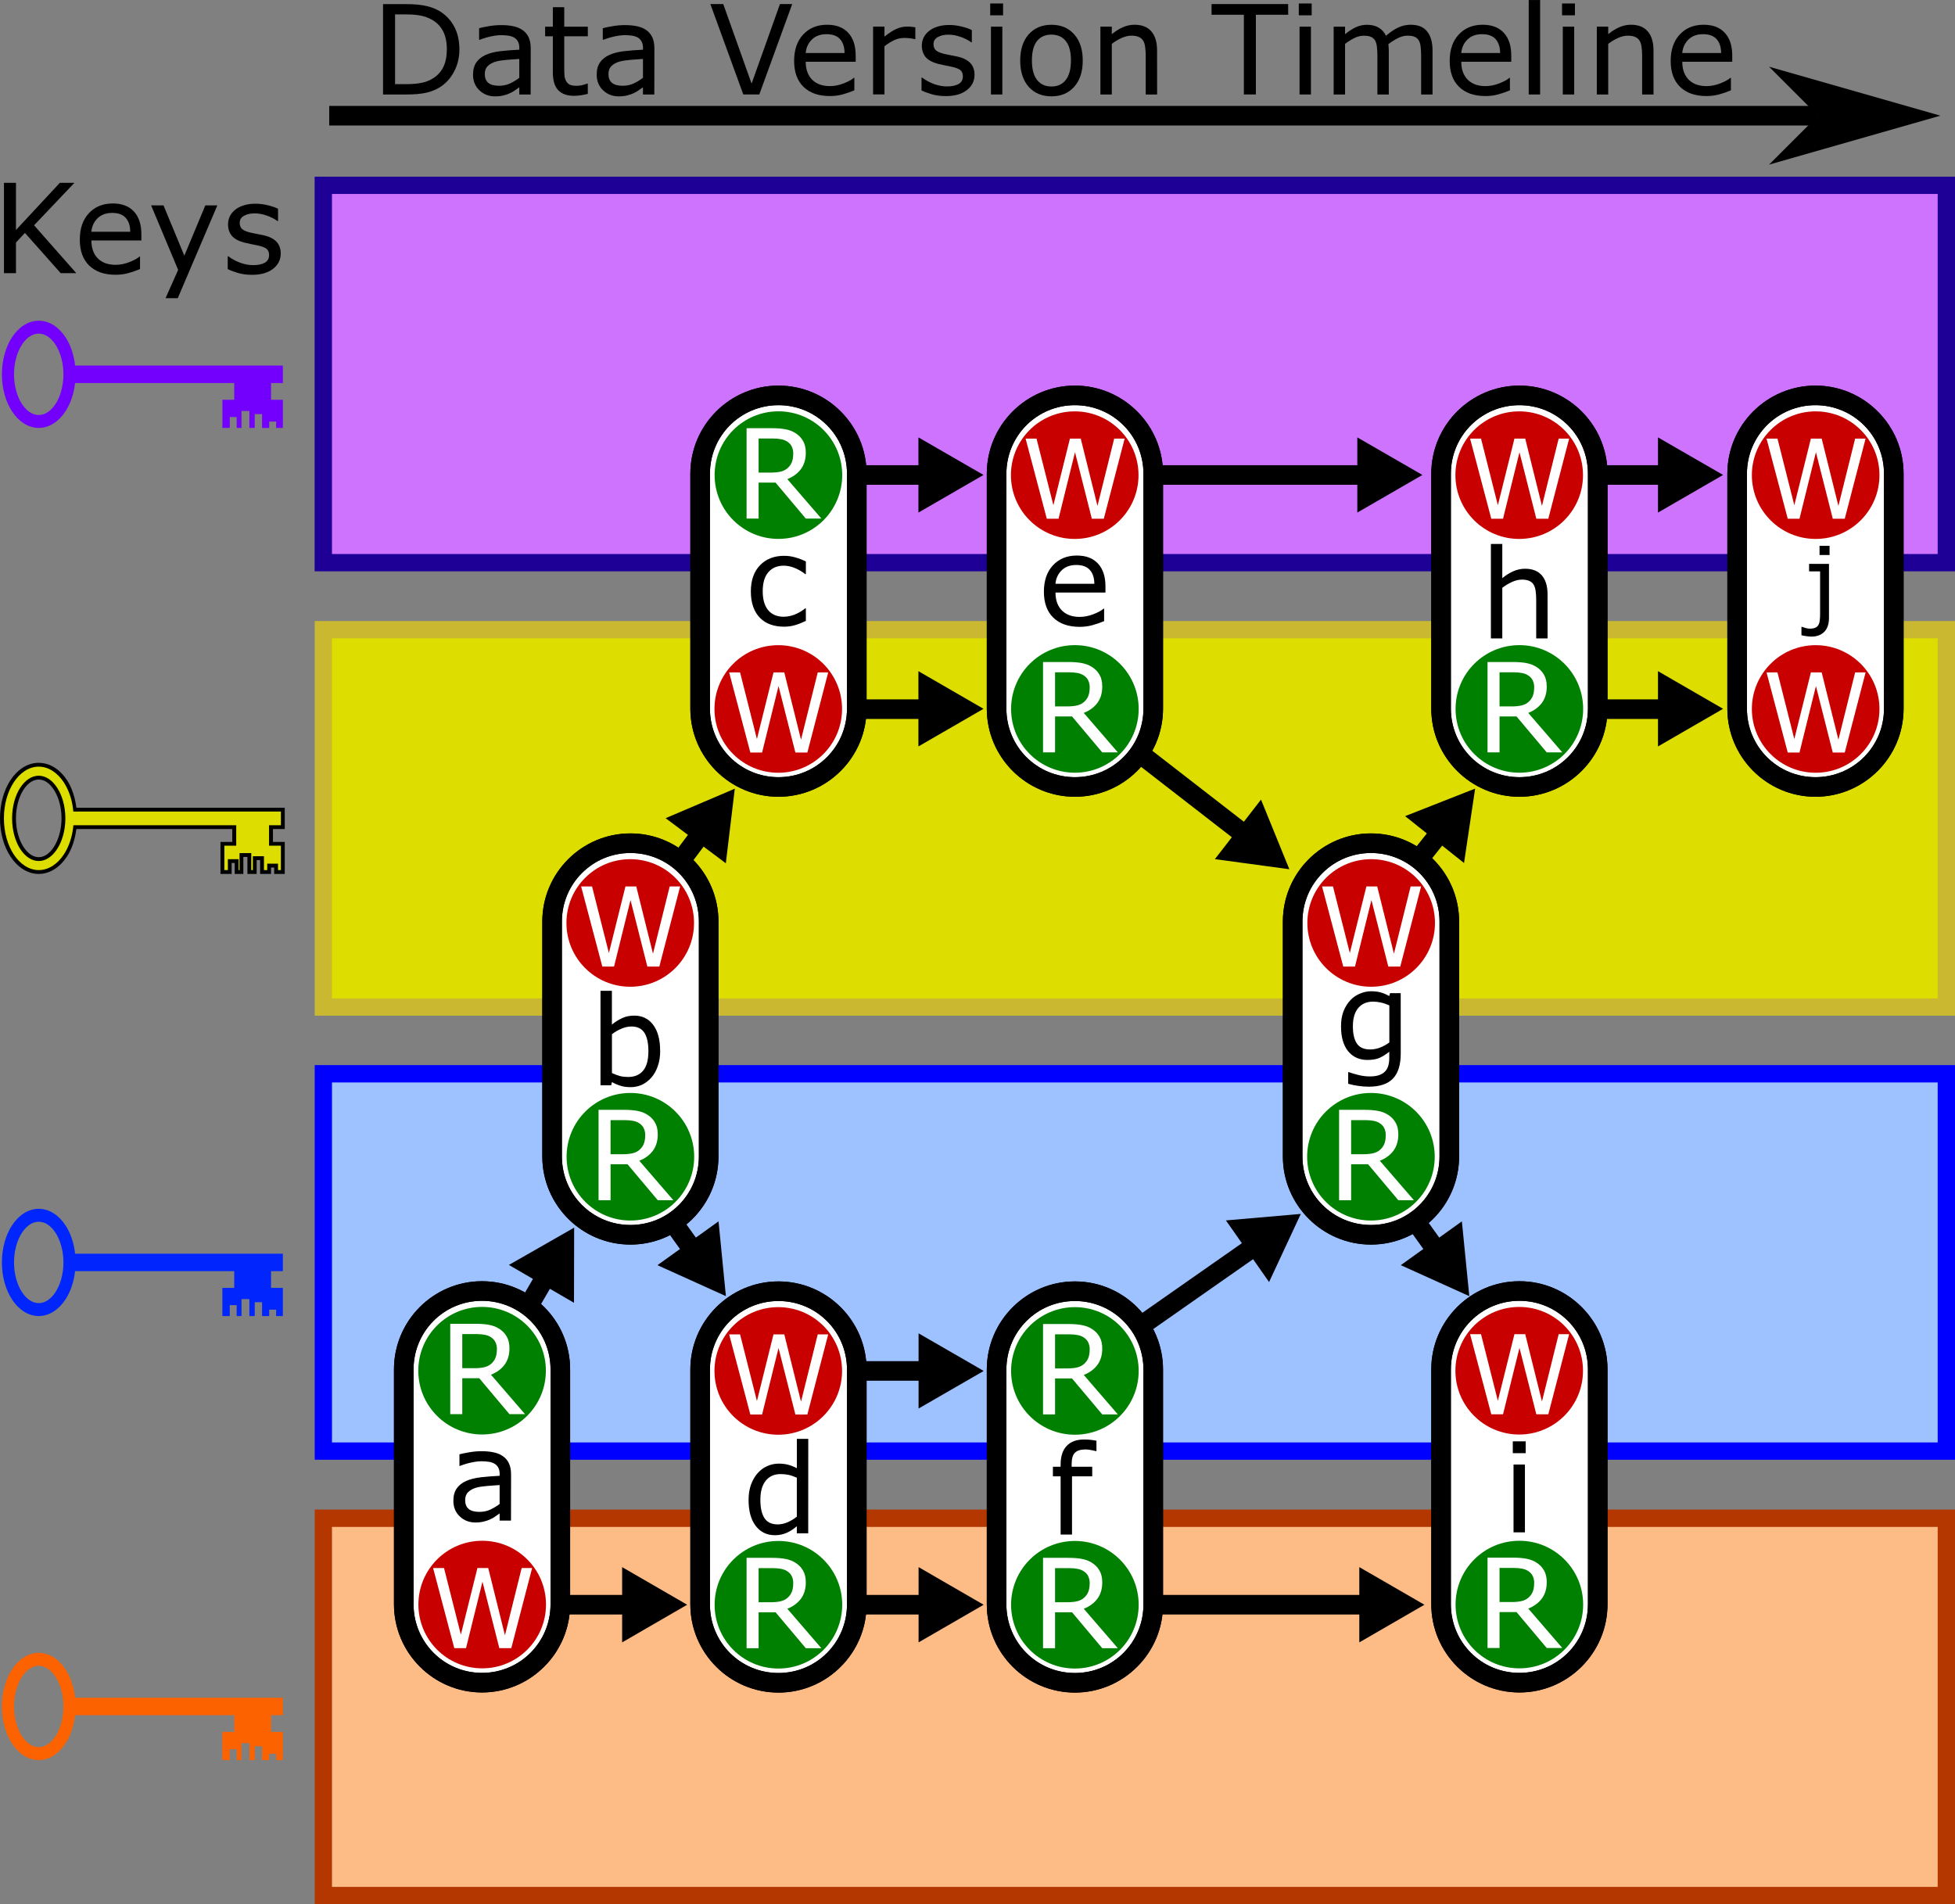 <svg width="499.21mm" height="486.27mm" id="eAs4wocRBkZ1" xmlns="http://www.w3.org/2000/svg" xmlns:xlink="http://www.w3.org/1999/xlink" viewBox="0 0 49.921 48.627" shape-rendering="geometricPrecision" text-rendering="geometricPrecision" style="background-color:#fff">
<rect x="0" y="0" width="49.921" height="48.627" fill="#808080" stroke="none"/>
<style><![CDATA[
#eAs4wocRBkZ111 {animation: eAs4wocRBkZ111_c_o 8500ms linear infinite normal forwards}@keyframes eAs4wocRBkZ111_c_o { 0% {opacity: 0} 5.882% {opacity: 0} 9.412% {opacity: 1} 100% {opacity: 1}} #eAs4wocRBkZ116 {animation: eAs4wocRBkZ116_c_o 8500ms linear infinite normal forwards}@keyframes eAs4wocRBkZ116_c_o { 0% {opacity: 0} 14.118% {opacity: 0} 17.647% {opacity: 1} 100% {opacity: 1}} #eAs4wocRBkZ118 {animation: eAs4wocRBkZ118_c_o 8500ms linear infinite normal forwards}@keyframes eAs4wocRBkZ118_c_o { 0% {opacity: 0} 14.118% {opacity: 0} 17.647% {opacity: 1} 100% {opacity: 1}} #eAs4wocRBkZ129 {animation: eAs4wocRBkZ129_c_o 8500ms linear infinite normal forwards}@keyframes eAs4wocRBkZ129_c_o { 0% {opacity: 0} 17.647% {opacity: 0} 21.176% {opacity: 1} 100% {opacity: 1}} #eAs4wocRBkZ134 {animation: eAs4wocRBkZ134_c_o 8500ms linear infinite normal forwards}@keyframes eAs4wocRBkZ134_c_o { 0% {opacity: 0} 25.882% {opacity: 0} 29.412% {opacity: 1} 100% {opacity: 1}} #eAs4wocRBkZ136 {animation: eAs4wocRBkZ136_c_o 8500ms linear infinite normal forwards}@keyframes eAs4wocRBkZ136_c_o { 0% {opacity: 0} 25.882% {opacity: 0} 29.412% {opacity: 1} 100% {opacity: 1}} #eAs4wocRBkZ147 {animation: eAs4wocRBkZ147_c_o 8500ms linear infinite normal forwards}@keyframes eAs4wocRBkZ147_c_o { 0% {opacity: 0} 29.412% {opacity: 0} 32.941% {opacity: 1} 100% {opacity: 1}} #eAs4wocRBkZ152 {animation: eAs4wocRBkZ152_c_o 8500ms linear infinite normal forwards}@keyframes eAs4wocRBkZ152_c_o { 0% {opacity: 0} 37.647% {opacity: 0} 41.176% {opacity: 1} 100% {opacity: 1}} #eAs4wocRBkZ154 {animation: eAs4wocRBkZ154_c_o 8500ms linear infinite normal forwards}@keyframes eAs4wocRBkZ154_c_o { 0% {opacity: 0} 37.647% {opacity: 0} 41.176% {opacity: 1} 100% {opacity: 1}} #eAs4wocRBkZ166 {animation: eAs4wocRBkZ166_c_o 8500ms linear infinite normal forwards}@keyframes eAs4wocRBkZ166_c_o { 0% {opacity: 0} 29.412% {opacity: 0} 32.941% {opacity: 1} 100% {opacity: 1}} #eAs4wocRBkZ171 {animation: eAs4wocRBkZ171_c_o 8500ms linear infinite normal forwards}@keyframes eAs4wocRBkZ171_c_o { 0% {opacity: 0} 37.647% {opacity: 0} 41.176% {opacity: 1} 100% {opacity: 1}} #eAs4wocRBkZ173 {animation: eAs4wocRBkZ173_c_o 8500ms linear infinite normal forwards}@keyframes eAs4wocRBkZ173_c_o { 0% {opacity: 0} 37.647% {opacity: 0} 41.176% {opacity: 1} 100% {opacity: 1}} #eAs4wocRBkZ185 {animation: eAs4wocRBkZ185_c_o 8500ms linear infinite normal forwards}@keyframes eAs4wocRBkZ185_c_o { 0% {opacity: 0} 41.176% {opacity: 0} 44.706% {opacity: 1} 100% {opacity: 1}} #eAs4wocRBkZ190 {animation: eAs4wocRBkZ190_c_o 8500ms linear infinite normal forwards}@keyframes eAs4wocRBkZ190_c_o { 0% {opacity: 0} 49.412% {opacity: 0} 52.941% {opacity: 1} 100% {opacity: 1}} #eAs4wocRBkZ192 {animation: eAs4wocRBkZ192_c_o 8500ms linear infinite normal forwards}@keyframes eAs4wocRBkZ192_c_o { 0% {opacity: 0} 49.412% {opacity: 0} 52.941% {opacity: 1} 100% {opacity: 1}} #eAs4wocRBkZ204 {animation: eAs4wocRBkZ204_c_o 8500ms linear infinite normal forwards}@keyframes eAs4wocRBkZ204_c_o { 0% {opacity: 0} 41.176% {opacity: 0} 44.706% {opacity: 1} 100% {opacity: 1}} #eAs4wocRBkZ209 {animation: eAs4wocRBkZ209_c_o 8500ms linear infinite normal forwards}@keyframes eAs4wocRBkZ209_c_o { 0% {opacity: 0} 49.412% {opacity: 0} 52.941% {opacity: 1} 100% {opacity: 1}} #eAs4wocRBkZ211 {animation: eAs4wocRBkZ211_c_o 8500ms linear infinite normal forwards}@keyframes eAs4wocRBkZ211_c_o { 0% {opacity: 0} 49.412% {opacity: 0} 52.941% {opacity: 1} 100% {opacity: 1}} #eAs4wocRBkZ223 {animation: eAs4wocRBkZ223_c_o 8500ms linear infinite normal forwards}@keyframes eAs4wocRBkZ223_c_o { 0% {opacity: 0} 52.941% {opacity: 0} 56.471% {opacity: 1} 100% {opacity: 1}} #eAs4wocRBkZ228 {animation: eAs4wocRBkZ228_c_o 8500ms linear infinite normal forwards}@keyframes eAs4wocRBkZ228_c_o { 0% {opacity: 0} 61.176% {opacity: 0} 64.706% {opacity: 1} 100% {opacity: 1}} #eAs4wocRBkZ230 {animation: eAs4wocRBkZ230_c_o 8500ms linear infinite normal forwards}@keyframes eAs4wocRBkZ230_c_o { 0% {opacity: 0} 61.176% {opacity: 0} 64.706% {opacity: 1} 100% {opacity: 1}} #eAs4wocRBkZ241 {animation: eAs4wocRBkZ241_c_o 8500ms linear infinite normal forwards}@keyframes eAs4wocRBkZ241_c_o { 0% {opacity: 0} 64.706% {opacity: 0} 68.235% {opacity: 1} 100% {opacity: 1}} #eAs4wocRBkZ246 {animation: eAs4wocRBkZ246_c_o 8500ms linear infinite normal forwards}@keyframes eAs4wocRBkZ246_c_o { 0% {opacity: 0} 72.941% {opacity: 0} 76.471% {opacity: 1} 100% {opacity: 1}} #eAs4wocRBkZ248 {animation: eAs4wocRBkZ248_c_o 8500ms linear infinite normal forwards}@keyframes eAs4wocRBkZ248_c_o { 0% {opacity: 0} 72.941% {opacity: 0} 76.471% {opacity: 1} 100% {opacity: 1}} #eAs4wocRBkZ259 {animation: eAs4wocRBkZ259_c_o 8500ms linear infinite normal forwards}@keyframes eAs4wocRBkZ259_c_o { 0% {opacity: 0} 64.706% {opacity: 0} 68.235% {opacity: 1} 100% {opacity: 1}} #eAs4wocRBkZ264 {animation: eAs4wocRBkZ264_c_o 8500ms linear infinite normal forwards}@keyframes eAs4wocRBkZ264_c_o { 0% {opacity: 0} 72.941% {opacity: 0} 76.471% {opacity: 1} 100% {opacity: 1}} #eAs4wocRBkZ266 {animation: eAs4wocRBkZ266_c_o 8500ms linear infinite normal forwards}@keyframes eAs4wocRBkZ266_c_o { 0% {opacity: 0} 72.941% {opacity: 0} 76.471% {opacity: 1} 100% {opacity: 1}} #eAs4wocRBkZ277 {animation: eAs4wocRBkZ277_c_o 8500ms linear infinite normal forwards}@keyframes eAs4wocRBkZ277_c_o { 0% {opacity: 0} 76.471% {opacity: 0} 80% {opacity: 1} 100% {opacity: 1}} #eAs4wocRBkZ282 {animation: eAs4wocRBkZ282_c_o 8500ms linear infinite normal forwards}@keyframes eAs4wocRBkZ282_c_o { 0% {opacity: 0} 84.706% {opacity: 0} 88.235% {opacity: 1} 100% {opacity: 1}} #eAs4wocRBkZ284 {animation: eAs4wocRBkZ284_c_o 8500ms linear infinite normal forwards}@keyframes eAs4wocRBkZ284_c_o { 0% {opacity: 0} 84.706% {opacity: 0} 88.235% {opacity: 1} 100% {opacity: 1}}
]]></style>
<g transform="translate(2.868-130.07)"><g transform="translate(-55.459 92.771)"><path d="M60.847,42.031h41.444v9.636h-41.444Z" fill="#cd73fd" stroke-width="0.442"/><path d="M60.625,41.811v10.078h41.887v-10.078Zm.443.441h41.002v9.195h-41.002Z" fill="#1e0097"/><path d="M60.998,40.004v.5h38.016v-.5Z"/><path d="M99.014,40.253l-1.25,1.25l4.375-1.25-4.375-1.25Z" fill-rule="evenodd" stroke-width="0.25"/><g><path d="M64.322,38.56q0,.315-.138.571-.136.256-.364.397-.158.098-.353.141-.194.043-.512.043h-.583v-2.308h.577q.338,0,.536.05.2.048.338.133.236.147.367.392t.132.581Zm-.321-.005q0-.271-.095-.457t-.282-.293q-.136-.078-.29-.107-.153-.031-.367-.031h-.288v1.781h.288q.222,0,.386-.033.166-.033.304-.121.172-.11.257-.29.087-.18.087-.45Z"/><path d="M66.141,39.712h-.29v-.184q-.039.026-.105.074-.065.047-.127.074-.073.036-.167.059-.095.025-.222.025-.234,0-.397-.155t-.163-.395q0-.197.084-.318.085-.122.242-.192.158-.07.38-.095t.476-.037v-.045q0-.099-.036-.164-.034-.065-.099-.102-.062-.036-.149-.048t-.181-.012q-.115,0-.256.031-.141.029-.291.087h-.015v-.296q.085-.023.246-.051t.318-.028q.183,0,.318.031.136.029.236.102.098.071.149.184t.051.281Zm-.29-.426v-.482q-.133.008-.315.023-.18.015-.285.045-.126.036-.203.112-.078.074-.078.206q0,.149.09.225.09.074.274.074.153,0,.281-.059.127-.06.236-.144Z"/><path d="M67.601,39.696q-.082.022-.18.036-.096.014-.172.014-.265,0-.403-.143t-.138-.457v-.921h-.197v-.245h.197v-.498h.291v.498h.602v.245h-.602v.789q0,.136.006.214.006.076.043.143.034.062.093.091.06.028.183.028.071,0,.149-.02.078-.022.112-.036h.015Z"/><path d="M69.299,39.712h-.29v-.184q-.039.026-.105.074-.065.047-.127.074-.073.036-.167.059-.095.025-.222.025-.234,0-.397-.155t-.163-.395q0-.197.084-.318.085-.122.242-.192.158-.07.38-.095t.476-.037v-.045q0-.099-.036-.164-.034-.065-.099-.102-.062-.036-.149-.048t-.181-.012q-.115,0-.256.031-.141.029-.291.087h-.015v-.296q.085-.023.246-.051t.318-.028q.183,0,.318.031.136.029.236.102.098.071.149.184t.051.281Zm-.29-.426v-.482q-.133.008-.315.023-.18.015-.285.045-.126.036-.203.112-.078.074-.078.206q0,.149.09.225.09.074.274.074.153,0,.281-.059.127-.06.236-.144Z"/><path d="M72.82,37.403l-.84,2.308h-.409L70.73,37.403h.329l.724,2.031.724-2.031Z"/><path d="M74.441,38.876h-1.276q0,.16.048.279.048.118.132.194.081.074.191.112.112.037.245.037.177,0,.355-.07.18-.071.256-.14h.015v.318q-.147.062-.301.104t-.322.042q-.431,0-.673-.233-.242-.234-.242-.664q0-.425.231-.674.233-.25.611-.25.35,0,.539.205.191.205.191.581Zm-.284-.223q-.002-.229-.116-.355-.113-.126-.346-.126-.234,0-.374.138-.138.138-.157.343Z"/><path d="M75.964,38.298h-.015q-.065-.015-.127-.022-.06-.008-.144-.008-.135,0-.26.06-.126.059-.242.153v1.229h-.291v-1.732h.291v.256q.174-.14.305-.197.133-.059.271-.059.076,0,.11.005.034.003.102.014Z"/><path d="M77.475,39.212q0,.237-.197.389-.195.152-.535.152-.192,0-.353-.045-.16-.047-.268-.101v-.327h.015q.138.104.307.166.169.06.324.06.192,0,.301-.062t.109-.195q0-.102-.059-.155t-.226-.09q-.062-.014-.163-.033-.099-.019-.181-.04-.228-.06-.324-.177-.095-.118-.095-.288q0-.107.043-.202.045-.095.135-.169.087-.073.22-.115.135-.043.301-.043.155,0,.313.039.16.037.265.091v.312h-.015q-.112-.082-.271-.138-.16-.057-.313-.057-.16,0-.27.062-.11.06-.11.181q0,.107.067.161.065.054.211.088.081.019.18.037.101.019.167.034.203.047.313.16.11.115.11.304Z"/><path d="M78.205,37.69h-.329v-.302h.329Zm-.019,2.022h-.291v-1.732h.291Z"/><path d="M80.239,38.846q0,.423-.217.668t-.581.245q-.367,0-.584-.245-.215-.245-.215-.668t.215-.668q.217-.246.584-.246.364,0,.581.246.217.245.217.668Zm-.301,0q0-.336-.132-.499-.132-.164-.366-.164-.237,0-.369.164-.13.163-.13.499q0,.326.132.495.132.167.367.167.233,0,.364-.166.133-.167.133-.496Z"/><path d="M82.138,39.712h-.291v-.986q0-.119-.014-.223-.014-.105-.051-.164-.039-.065-.112-.096-.073-.033-.189-.033-.119,0-.25.059t-.25.15v1.293h-.291v-1.732h.291v.192q.136-.113.282-.177t.299-.064q.281,0,.428.169t.147.487Z"/><path d="M85.485,37.676h-.825v2.035h-.307v-2.035h-.825v-.273h1.956Z"/><path d="M86.085,37.69h-.329v-.302h.329Zm-.019,2.022h-.291v-1.732h.291Z"/><path d="M89.171,39.712h-.291v-.986q0-.112-.011-.215-.009-.104-.042-.166-.036-.067-.102-.101t-.192-.034q-.122,0-.245.062-.122.06-.245.155.005.036.008.084.003.047.003.093v1.109h-.291v-.986q0-.115-.011-.217-.009-.104-.042-.166-.036-.067-.102-.099-.067-.034-.192-.034-.119,0-.24.059-.119.059-.239.15v1.293h-.291v-1.732h.291v.192q.136-.113.271-.177.136-.064.29-.064.177,0,.299.074.124.074.184.206.177-.149.322-.214.146-.067.312-.067.285,0,.42.174.136.172.136.482Z"/><path d="M91.181,38.876h-1.276q0,.16.048.279.048.118.132.194.081.074.191.112.112.037.245.037.177,0,.355-.07.18-.071.256-.14h.015v.318q-.147.062-.301.104t-.322.042q-.431,0-.673-.233-.242-.234-.242-.664q0-.425.231-.674.233-.25.611-.25.35,0,.539.205.191.205.191.581Zm-.284-.223q-.002-.229-.116-.355-.113-.126-.346-.126-.234,0-.374.138-.138.138-.157.343Z"/><path d="M91.918,39.712h-.291v-2.412h.291Z"/><path d="M92.807,37.69h-.329v-.302h.329Zm-.019,2.022h-.291v-1.732h.291Z"/><path d="M94.814,39.712h-.291v-.986q0-.119-.014-.223-.014-.105-.051-.164-.039-.065-.112-.096-.073-.033-.189-.033-.119,0-.25.059t-.25.15v1.293h-.291v-1.732h.291v.192q.136-.113.282-.177t.299-.064q.281,0,.428.169t.147.487Z"/><path d="M96.824,38.876h-1.276q0,.16.048.279.048.118.132.194.081.074.191.112.112.037.245.037.177,0,.355-.07.18-.071.256-.14h.015v.318q-.147.062-.301.104t-.322.042q-.431,0-.673-.233-.242-.234-.242-.664q0-.425.231-.674.233-.25.611-.25.35,0,.539.205.191.205.191.581Zm-.284-.223q-.002-.229-.116-.355-.113-.126-.346-.126-.234,0-.374.138-.138.138-.157.343Z"/></g><g><path d="M54.539,44.275h-.398l-.913-1.028-.229.245v.783h-.307v-2.308h.307v1.205l1.121-1.205h.372l-1.031,1.085Z"/><path d="M56.201,43.44h-1.276q0,.16.048.279.048.118.132.194.081.074.191.112.112.037.245.037.177,0,.355-.07.18-.071.256-.14h.015v.318q-.147.062-.301.104t-.322.042q-.431,0-.673-.233-.242-.234-.242-.664q0-.425.231-.674.233-.25.611-.25.35,0,.539.205.191.205.191.581Zm-.284-.223q-.002-.229-.116-.355-.113-.126-.346-.126-.234,0-.374.138-.138.138-.157.343Z"/><path d="M58.141,42.544l-1.011,2.37h-.312l.322-.722-.69-1.648h.316l.532,1.284.536-1.284Z"/><path d="M59.759,43.776q0,.237-.197.389-.195.152-.535.152-.192,0-.353-.045-.16-.047-.268-.101v-.327h.015q.138.104.307.166.169.06.324.06.192,0,.301-.062t.109-.195q0-.102-.059-.155t-.226-.09q-.062-.014-.163-.033-.099-.019-.181-.04-.228-.06-.324-.177-.095-.118-.095-.288q0-.107.043-.202.045-.095.135-.169.087-.073.22-.115.135-.043.301-.043.155,0,.313.039.16.037.265.091v.312h-.015q-.112-.082-.271-.138-.16-.057-.313-.057-.16,0-.27.062-.11.06-.11.181q0,.107.067.161.065.054.211.088.081.019.18.037.101.019.167.034.203.047.313.16.11.115.11.304Z"/></g></g><path d="M5.388,168.84h41.444v9.636h-41.444Z" fill="#fdbb86" stroke-width="0.442"/><path d="M5.168,168.62v10.078h41.885v-10.078Zm.441.443h41.002v9.193h-41.002Z" fill="#b43700"/><path d="M23.424,170.8v.5h8.973v-.5Z"/><g><path d="M33.297,171.05l-1.35.78v-1.561Z" fill-rule="evenodd" stroke-width="0.208"/><path d="M31.842,170.09v1.922l1.662-.961-.154-.09Zm.209.359l1.037.602-1.037.6Z" fill-rule="evenodd"/></g><path d="M15.955,170.8v.5h5.188v-.5Z"/><g><path d="M22.043,171.05l-1.35.78v-1.561Z" fill-rule="evenodd" stroke-width="0.208"/><path d="M20.588,170.09v1.922l1.662-.961-.156-.09Zm.209.359l1.037.602-1.037.6Z" fill-rule="evenodd"/></g><path d="M5.388,157.49h41.444v9.636h-41.444Z" fill="#9ec1ff" stroke-width="0.442"/><path d="M5.168,157.27v10.078h41.885v-10.078Zm.441.443h41.002v9.193h-41.002Z" fill="#00f"/><path d="M11.02,162.25l-1.658,2.853.432.252l1.66-2.853Z"/><g><path d="M11.689,161.6l-.004,1.559-1.349-.785Z" fill-rule="evenodd" stroke-width="0.208"/><path d="M11.793,161.42l-.156.09-1.51.863l1.662.967Zm-.207.357l-.006,1.203-1.037-.605Z" fill-rule="evenodd"/></g><path d="M32.496,159.74l-.406.293l1.711,2.385.406-.291Z"/><g><path d="M34.529,163l-1.421-.642l1.268-.91Z" fill-rule="evenodd" stroke-width="0.208"/><path d="M34.461,161.26l-1.56,1.119l1.75.791-.018-.18Zm-.17.379l.117,1.193-1.094-.494Z" fill-rule="evenodd"/></g><path d="M5.388,146.15h41.444v9.636h-41.444Z" fill="#dd0" stroke-width="0.442"/><path d="M5.168,145.93v10.078h41.885v-10.078Zm.441.441h41.002v9.195h-41.002Z" fill="#c9b830"/><path d="M33.912,150.92l-2.023,2.541.393.312l2.022-2.543Z"/><g><path d="M34.669,150.37l-.23,1.542-1.221-.972Z" fill-rule="evenodd" stroke-width="0.208"/><path d="M34.799,150.21l-.168.065-1.619.637l1.504,1.197Zm-.26.326l-.176,1.184-.939-.746Z" fill-rule="evenodd"/></g><path d="M24.047,141.95v.5h8.297v-.5Z"/><g><path d="M33.245,142.2l-1.35.78v-1.561Z" fill-rule="evenodd" stroke-width="0.208"/><path d="M31.791,141.24v1.92l1.662-.961-.156-.09Zm.207.359l1.039.6-1.039.602Z" fill-rule="evenodd"/></g><path d="M34.836,147.93v.5h5.188v-.5Z"/><g><path d="M40.923,148.18l-1.35.78v-1.561Z" fill-rule="evenodd" stroke-width="0.208"/><path d="M39.469,147.21v1.922l1.662-.961-.156-.09Zm.209.359l1.037.602-1.037.6Z" fill-rule="evenodd"/></g><path d="M34.836,141.95v.5h5.188v-.5Z"/><g><path d="M40.923,142.2l-1.35.78v-1.561Z" fill-rule="evenodd" stroke-width="0.208"/><path d="M39.469,141.24v1.92l1.662-.961-.156-.09Zm.209.359l1.037.6-1.037.602Z" fill-rule="evenodd"/></g><path d="M25.186,148.18l-.307.395l4.148,3.217.307-.396Z"/><g><path d="M29.893,152.14l-1.545-.21.956-1.234Z" fill-rule="evenodd" stroke-width="0.208"/><path d="M29.332,150.49l-1.178,1.52l1.902.258-.068-.166Zm-.057.414l.453,1.109-1.19-.162Z" fill-rule="evenodd"/></g><path d="M15.029,150.95l-1.711,2.281.4.301l1.711-2.283Z"/><g><path d="M15.77,150.38l-.186,1.548-1.249-.936Z" fill-rule="evenodd" stroke-width="0.208"/><path d="M15.895,150.21l-.166.072-1.6.682l1.537,1.152Zm-.25.334l-.143,1.189-.959-.719Z" fill-rule="evenodd"/></g><path d="M15.955,164.83v.5h5.188v-.5Z"/><g><path d="M22.043,165.08l-1.35.78v-1.561Z" fill-rule="evenodd" stroke-width="0.208"/><path d="M20.588,164.12v1.92l1.662-.959-.156-.092Zm.209.359l1.037.6-1.037.602Z" fill-rule="evenodd"/></g><path d="M29.297,161.5l-5.186,3.629.285.41l5.188-3.631Z"/><g><path d="M30.178,161.19l-.658,1.413-.895-1.279Z" fill-rule="evenodd" stroke-width="0.208"/><path d="M30.348,161.07l-.18.016-1.732.15l1.102,1.574Zm-.34.238l-.506,1.086-.689-.982Z" fill-rule="evenodd"/></g><path d="M13.514,159.74l-.406.293l1.711,2.385.406-.291Z"/><g><path d="M15.547,163l-1.421-.642l1.268-.91Z" fill-rule="evenodd" stroke-width="0.208"/><path d="M15.48,161.26l-1.56,1.119l1.748.791-.018-.18Zm-.172.379l.117,1.193-1.092-.494Z" fill-rule="evenodd"/></g><path d="M8.385,170.8v.5h5.186v-.5Z"/><g><path d="M14.471,171.05l-1.35.78v-1.561Z" fill-rule="evenodd" stroke-width="0.208"/><path d="M13.018,170.09v1.922l1.66-.961-.154-.09Zm.207.359l1.037.602-1.037.6Z" fill-rule="evenodd"/></g><path d="M-1.879,172.28c-.277,0-.519.173-.682.423s-.258.582-.258.946.095.696.258.946.405.423.682.423.519-.173.682-.423c.129-.198.215-.447.246-.723h4.064v.427h-.302v.719h.188v-.278h.177v.278h.123v-.433h.201v.433h.137v-.353h.187v.353h.182v-.162h.177v.162h.172v-.719h-.302v-.427h.302v-.446h-5.305c-.03-.276-.116-.525-.245-.723-.163-.25-.405-.423-.682-.423Zm0,.33c.157,0,.308.097.429.282s.202.456.202.757-.081.572-.202.757-.272.282-.429.282-.308-.097-.429-.282-.202-.456-.202-.757.081-.572.202-.757.272-.282.429-.282Z" fill="#fd6200" stroke-width="0.006"/><path d="M-1.879,160.94c-.277,0-.519.173-.682.423s-.258.582-.258.946.095.696.258.946.405.423.682.423.519-.173.682-.423c.129-.198.215-.447.246-.723h4.064v.427h-.302v.719h.188v-.278h.177v.278h.123v-.433h.201v.433h.137v-.353h.187v.353h.182v-.162h.177v.162h.172v-.719h-.302v-.427h.302v-.446h-5.305c-.03-.276-.116-.525-.245-.723-.163-.25-.405-.423-.682-.423Zm0,.33c.157,0,.308.097.429.282s.202.456.202.757-.081.572-.202.757-.272.282-.429.282-.308-.097-.429-.282-.202-.456-.202-.757.081-.572.202-.757.272-.282.429-.282Z" fill="#0025fd" stroke-width="0.006"/><path d="M-1.879,149.6c-.277,0-.519.173-.682.423s-.258.582-.258.946.095.696.258.946.405.423.682.423.519-.173.682-.423c.129-.198.215-.447.246-.723h4.064v.427h-.302v.719h.188v-.278h.177v.278h.123v-.433h.201v.433h.137v-.353h.187v.353h.182v-.162h.177v.162h.172v-.719h-.302v-.427h.302v-.446h-5.305c-.03-.276-.116-.525-.245-.723-.163-.25-.405-.423-.682-.423Zm0,.33c.157,0,.308.097.429.282s.202.456.202.757-.081.572-.202.757-.272.282-.429.282-.308-.097-.429-.282-.202-.456-.202-.757.081-.572.202-.757.272-.282.429-.282Z" fill="#dd0" stroke-width="0.098"/><path d="M-1.879,149.55c-.297,0-.553.185-.723.445-.169.26-.266.601-.266.973s.096.713.266.973c.17.26.425.447.723.447s.553-.187.723-.447c.126-.193.203-.437.238-.699h3.981v.328h-.301v.818h.285v-.279h.078v.279h.221v-.434h.104v.434h.236v-.354h.088v.354h.279v-.164h.08v.164h.27v-.818h-.301v-.328h.301v-.545h-5.32c-.035-.263-.112-.508-.238-.701-.169-.26-.424-.445-.721-.445Zm-.002.098h.002c.256,0,.484.162.641.402.124.191.209.432.238.701l.004.043h5.301v.35h-.303v.523h.303v.623h-.074v-.164h-.275v.164h-.084v-.354h-.283v.354h-.041v-.434h-.299v.434h-.023v-.279h-.275v.279h-.09v-.623h.303v-.523h-4.158l-.004.043c-.03.269-.114.511-.238.701-.157.24-.384.402-.641.402s-.484-.162-.641-.402c-.157-.241-.25-.565-.25-.92s.093-.677.25-.918c.156-.24.383-.402.639-.402Zm.002.232c-.177-0-.344.11-.471.305-.128.195-.209.473-.209.783s.082.59.209.785c.127.195.294.305.471.305s.342-.11.469-.305c.128-.195.211-.475.211-.785s-.083-.588-.211-.783c-.127-.195-.292-.305-.469-.305Zm0,.098c.137,0,.272.083.387.26.115.176.195.438.195.73s-.081.555-.195.73c-.115.177-.25.262-.387.262s-.274-.085-.389-.262c-.115-.176-.193-.438-.193-.73s.079-.555.193-.73c.115-.177.252-.26.389-.26Z"/><path d="M-1.879,138.26c-.277,0-.519.173-.682.423s-.258.582-.258.946.095.696.258.946.405.423.682.423.519-.173.682-.423c.129-.198.215-.447.246-.723h4.064v.427h-.302v.719h.188v-.278h.177v.278h.123v-.433h.201v.433h.137v-.353h.187v.353h.182v-.162h.177v.162h.172v-.719h-.302v-.427h.302v-.446h-5.305c-.03-.276-.116-.525-.245-.723-.163-.25-.405-.423-.682-.423Zm0,.33c.157,0,.308.097.429.282s.202.456.202.757-.081.572-.202.757-.272.282-.429.282-.308-.097-.429-.282-.202-.456-.202-.757.081-.572.202-.757.272-.282.429-.282Z" fill="#7300fd" stroke-width="0.006"/><path d="M15.951,141.95v.5h5.186v-.5Z"/><g><path d="M22.037,142.2l-1.35.78v-1.561Z" fill-rule="evenodd" stroke-width="0.208"/><path d="M20.584,141.24v1.92l1.662-.961-.156-.09Zm.207.359l1.037.6-1.037.602Z" fill-rule="evenodd"/></g><path d="M15.951,147.93v.5h5.186v-.5Z"/><g><path d="M22.037,148.18l-1.35.78v-1.561Z" fill-rule="evenodd" stroke-width="0.208"/><path d="M20.584,147.21v1.922l1.662-.961-.156-.09Zm.207.359l1.037.602-1.037.6Z" fill-rule="evenodd"/></g><g transform="translate(-118.83 92.771)"><path d="M128.27,70.268c-1.104 0-2.0.895-2,2v6c-0.0.53.211,1.039.586,1.414s.884.586,1.414.586s1.039-.211,1.414-.586.586-.884.586-1.414v-6c-0-1.104-.895-2-2-2Z" fill="#fff" stroke-width="0.5"/><path d="M128.27,70.018c-1.24 0-2.248,1.01-2.248,2.25v6c-0,1.24,1.008,2.252,2.248,2.252c1.24-0,2.25-1.012,2.25-2.252v-6c-0-1.24-1.01-2.25-2.25-2.25Zm0,.5c.969 0,1.75.781,1.75,1.75v6c0.0.97-.78,1.752-1.75,1.752-.97-0-1.748-.782-1.748-1.752v-6c0-.969.779-1.75,1.748-1.75Z"/><path id="eAs4wocRBkZ111" d="M128.27,70.268c-1.104 0-2.0.895-2,2v6c-0.0.53.211,1.039.586,1.414s.884.586,1.414.586s1.039-.211,1.414-.586.586-.884.586-1.414v-6c-0-1.104-.895-2-2-2Z" opacity="0" fill="#00efff" stroke-width="0.5"/><path d="M128.27,70.018c-1.24 0-2.248,1.01-2.248,2.25v6c-0,1.24,1.008,2.252,2.248,2.252c1.24-0,2.25-1.012,2.25-2.252v-6c-0-1.24-1.01-2.25-2.25-2.25Zm0,.5c.969 0,1.75.781,1.75,1.75v6c0.0.97-.78,1.752-1.75,1.752-.97-0-1.748-.782-1.748-1.752v-6c0-.969.779-1.75,1.748-1.75Z"/><g><path d="M129.01,76.131h-.29v-.184q-.039.026-.105.074-.065.047-.127.074-.073.036-.167.059-.095.025-.222.025-.234,0-.397-.155t-.163-.395q0-.197.084-.318.085-.122.242-.192.158-.07.38-.095t.476-.037v-.045q0-.099-.036-.164-.034-.065-.099-.102-.062-.036-.149-.048t-.181-.012q-.115,0-.256.031-.141.029-.291.087h-.015v-.296q.085-.023.246-.051t.318-.028q.183,0,.318.031.136.029.236.102.098.071.149.184t.051.281Zm-.29-.426v-.482q-.133.008-.315.023-.18.015-.285.045-.126.036-.203.112-.077.074-.077.206q0,.149.09.225.09.074.274.074.153,0,.281-.059.127-.06.236-.144Z"/></g><g><path id="eAs4wocRBkZ116" d="M128.27,70.268c-1.104 0-2.0.895-2,2v6c-0.0.53.211,1.039.586,1.414s.884.586,1.414.586s1.039-.211,1.414-.586.586-.884.586-1.414v-6c-0-1.104-.895-2-2-2Z" opacity="0" stroke-width="0"/></g><g><path id="eAs4wocRBkZ118" d="M129.01,76.131h-.29v-.184q-.039.026-.105.074-.065.047-.127.074-.073.036-.167.059-.095.025-.222.025-.234,0-.397-.155t-.163-.395q0-.197.084-.318.085-.122.242-.192.158-.07.38-.095t.476-.037v-.045q0-.099-.036-.164-.034-.065-.099-.102-.062-.036-.149-.048t-.181-.012q-.115,0-.256.031-.141.029-.291.087h-.015v-.296q.085-.023.246-.051t.318-.028q.183,0,.318.031.136.029.236.102.098.071.149.184t.051.281Zm-.29-.426v-.482q-.133.008-.315.023-.18.015-.285.045-.126.036-.203.112-.077.074-.077.206q0,.149.09.225.09.074.274.074.153,0,.281-.059.127-.06.236-.144Z" opacity="0" fill="#fff"/></g><g transform="translate(99.443-50.677)"><path d="M30.458,-122.98c0,.9-.729,1.629-1.629,1.629s-1.629-.729-1.629-1.629.729-1.629,1.629-1.629s1.629.729,1.629,1.629Z" transform="matrix(1 0 0-1 0 0)" fill="#008000" stroke-width="0.275"/><g><path d="M29.926,124.09h-.398l-.772-.918h-.433v.918h-.307v-2.308h.646q.209,0,.349.028.14.026.251.096.126.079.195.2.071.119.071.304q0,.25-.126.419-.126.167-.346.253Zm-.718-1.659q0-.099-.036-.175-.034-.077-.115-.13-.067-.045-.158-.062-.091-.019-.215-.019h-.361v.871h.31q.146,0,.254-.025.109-.026.184-.096.07-.065.102-.149.034-.085.034-.215Z" fill="#fff"/></g></g><g transform="translate(115.31-13.896)"><path d="M14.594,-92.171c0,.9-.729,1.629-1.629,1.629s-1.629-.729-1.629-1.629.729-1.629,1.629-1.629s1.629.729,1.629,1.629Z" transform="matrix(1 0 0-1 0 0)" fill="#c80000" stroke-width="0.275"/><g><path d="M14.24,91.238l-.532,2.046h-.306l-.43-1.698-.42,1.698h-.3l-.541-2.046h.279l.43,1.701.423-1.701h.276l.427,1.718.427-1.718Z" fill="#fff" stroke-width="0.886"/></g></g><path d="M132.06,58.833c-1.104 0-2.0.895-2,2v6c-0.0.53.211,1.039.586,1.414s.884.586,1.414.586s1.039-.211,1.414-.586.586-.884.586-1.414v-6c-0-1.104-.895-2-2-2Z" fill="#fff" stroke-width="0.5"/><path d="M132.06,58.582c-1.24 0-2.25,1.01-2.25,2.25v6c-0,1.24,1.01,2.25,2.25,2.25c1.24-0,2.248-1.01,2.248-2.25v-6c-0-1.24-1.008-2.25-2.248-2.25Zm0,.5c.969 0,1.748.781,1.748,1.75v6c0.0.97-.778,1.75-1.748,1.75-.97-0-1.75-.78-1.75-1.75v-6c0-.969.781-1.75,1.75-1.75Z"/><path id="eAs4wocRBkZ129" d="M132.06,58.833c-1.104 0-2.0.895-2,2v6c-0.0.53.211,1.039.586,1.414s.884.586,1.414.586s1.039-.211,1.414-.586.586-.884.586-1.414v-6c-0-1.104-.895-2-2-2Z" opacity="0" fill="#00efff" stroke-width="0.5"/><path d="M132.06,58.582c-1.24 0-2.25,1.01-2.25,2.25v6c-0,1.24,1.01,2.25,2.25,2.25c1.24-0,2.248-1.01,2.248-2.25v-6c-0-1.24-1.008-2.25-2.248-2.25Zm0,.5c.969 0,1.748.781,1.748,1.75v6c0.0.97-.778,1.75-1.748,1.75-.97-0-1.75-.78-1.75-1.75v-6c0-.969.781-1.75,1.75-1.75Z"/><g><path d="M132.82,64.136q0,.217-.062.391-.06.174-.164.291-.11.122-.242.184-.132.06-.29.06-.147,0-.257-.036-.11-.034-.217-.093l-.019.081h-.273v-2.412h.291v.862q.122-.101.26-.164.138-.065.31-.065.307,0,.484.236.178.236.178.665Zm-.301.008q0-.31-.102-.47-.102-.161-.33-.161-.127,0-.257.056-.13.054-.242.141v.992q.124.056.212.078.09.022.203.022.242,0,.378-.158.138-.16.138-.499Z"/></g><g><path id="eAs4wocRBkZ134" d="M132.06,58.833c-1.104 0-2.0.895-2,2v6c-0.0.53.211,1.039.586,1.414s.884.586,1.414.586s1.039-.211,1.414-.586.586-.884.586-1.414v-6c-0-1.104-.895-2-2-2Z" opacity="0" stroke-width="0"/></g><g><path id="eAs4wocRBkZ136" d="M132.82,64.136q0,.217-.062.391-.06.174-.164.291-.11.122-.242.184-.132.06-.29.06-.147,0-.257-.036-.11-.034-.217-.093l-.019.081h-.273v-2.412h.291v.862q.122-.101.26-.164.138-.065.31-.065.307,0,.484.236.178.236.178.665Zm-.301.008q0-.31-.102-.47-.102-.161-.33-.161-.127,0-.257.056-.13.054-.242.141v.992q.124.056.212.078.09.022.203.022.242,0,.378-.158.138-.16.138-.499Z" opacity="0" fill="#fff"/></g><g transform="translate(119.09-31.302)"><path d="M14.594,-92.171c0,.9-.729,1.629-1.629,1.629s-1.629-.729-1.629-1.629.729-1.629,1.629-1.629s1.629.729,1.629,1.629Z" transform="matrix(1 0 0-1 0 0)" fill="#c80000" stroke-width="0.275"/><g><path d="M14.24,91.238l-.532,2.046h-.306l-.43-1.698-.42,1.698h-.3l-.541-2.046h.279l.43,1.701.423-1.701h.276l.427,1.718.427-1.718Z" fill="#fff" stroke-width="0.886"/></g></g><g transform="translate(103.23-56.141)"><path d="M30.458,-122.98c0,.9-.729,1.629-1.629,1.629s-1.629-.729-1.629-1.629.729-1.629,1.629-1.629s1.629.729,1.629,1.629Z" transform="matrix(1 0 0-1 0 0)" fill="#008000" stroke-width="0.275"/><g><path d="M29.926,124.09h-.398l-.772-.918h-.433v.918h-.307v-2.308h.646q.209,0,.349.028.14.026.251.096.126.079.195.2.071.119.071.304q0,.25-.126.419-.126.167-.346.253Zm-.718-1.659q0-.099-.036-.175-.034-.077-.115-.13-.067-.045-.158-.062-.091-.019-.215-.019h-.361v.871h.31q.146,0,.254-.025.109-.026.184-.096.07-.065.102-.149.034-.085.034-.215Z" fill="#fff"/></g></g><path d="M135.84,47.397c-1.104 0-2.0.895-2,2v6c-0.0.53.211,1.039.586,1.414s.884.586,1.414.586s1.039-.211,1.414-.586.586-.884.586-1.414v-6c-0-1.104-.895-2-2-2Z" fill="#fff" stroke-width="0.5"/><path d="M135.84,47.146c-1.24 0-2.25,1.01-2.25,2.25v6c-0,1.24,1.01,2.25,2.25,2.25c1.24-0,2.25-1.01,2.25-2.25v-6c-0-1.24-1.01-2.25-2.25-2.25Zm0,.5c.969 0,1.75.781,1.75,1.75v6c0.0.97-.78,1.75-1.75,1.75-.97-0-1.75-.78-1.75-1.75v-6c0-.969.781-1.75,1.75-1.75Z"/><path id="eAs4wocRBkZ147" d="M135.84,47.397c-1.104 0-2.0.895-2,2v6c-0.0.53.211,1.039.586,1.414s.884.586,1.414.586s1.039-.211,1.414-.586.586-.884.586-1.414v-6c-0-1.104-.895-2-2-2Z" opacity="0" fill="#00efff" stroke-width="0.5"/><path d="M135.84,47.146c-1.24 0-2.25,1.01-2.25,2.25v6c-0,1.24,1.01,2.25,2.25,2.25c1.24-0,2.25-1.01,2.25-2.25v-6c-0-1.24-1.01-2.25-2.25-2.25Zm0,.5c.969 0,1.75.781,1.75,1.75v6c0.0.97-.78,1.75-1.75,1.75-.97-0-1.75-.78-1.75-1.75v-6c0-.969.781-1.75,1.75-1.75Z"/><g><path d="M136.54,53.155q-.146.07-.278.109-.13.039-.278.039-.188,0-.344-.054-.157-.056-.268-.167-.113-.112-.175-.282t-.062-.398q0-.425.233-.667.234-.242.617-.242.149,0,.291.042.144.042.264.102v.324h-.015q-.133-.104-.276-.16-.141-.056-.276-.056-.248,0-.392.167-.143.166-.143.488q0,.313.14.482.141.167.395.167.088,0,.18-.023t.164-.06q.064-.033.119-.068.056-.037.088-.064h.015Z"/></g><g><path id="eAs4wocRBkZ152" d="M135.84,47.397c-1.104 0-2.0.895-2,2v6c-0.0.53.211,1.039.586,1.414s.884.586,1.414.586s1.039-.211,1.414-.586.586-.884.586-1.414v-6c-0-1.104-.895-2-2-2Z" opacity="0" stroke-width="0"/></g><g><path id="eAs4wocRBkZ154" d="M136.54,53.155q-.146.07-.278.109-.13.039-.278.039-.188,0-.344-.054-.157-.056-.268-.167-.113-.112-.175-.282t-.062-.398q0-.425.233-.667.234-.242.617-.242.149,0,.291.042.144.042.264.102v.324h-.015q-.133-.104-.276-.16-.141-.056-.276-.056-.248,0-.392.167-.143.166-.143.488q0,.313.14.482.141.167.395.167.088,0,.18-.023t.164-.06q.064-.033.119-.068.056-.037.088-.064h.015Z" opacity="0" fill="#fff"/></g><g transform="translate(107.01-73.548)"><path d="M30.458,-122.98c0,.9-.729,1.629-1.629,1.629s-1.629-.729-1.629-1.629.729-1.629,1.629-1.629s1.629.729,1.629,1.629Z" transform="matrix(1 0 0-1 0 0)" fill="#008000" stroke-width="0.275"/><g><path d="M29.926,124.09h-.398l-.772-.918h-.433v.918h-.307v-2.308h.646q.209,0,.349.028.14.026.251.096.126.079.195.2.071.119.071.304q0,.25-.126.419-.126.167-.346.253Zm-.718-1.659q0-.099-.036-.175-.034-.077-.115-.13-.067-.045-.158-.062-.091-.019-.215-.019h-.361v.871h.31q.146,0,.254-.025.109-.026.184-.096.07-.065.102-.149.034-.085.034-.215Z" fill="#fff"/></g></g><g transform="translate(122.87-36.767)"><path d="M14.594,-92.171c0,.9-.729,1.629-1.629,1.629s-1.629-.729-1.629-1.629.729-1.629,1.629-1.629s1.629.729,1.629,1.629Z" transform="matrix(1 0 0-1 0 0)" fill="#c80000" stroke-width="0.275"/><g><path d="M14.24,91.238l-.532,2.046h-.306l-.43-1.698-.42,1.698h-.3l-.541-2.046h.279l.43,1.701.423-1.701h.276l.427,1.718.427-1.718Z" fill="#fff" stroke-width="0.886"/></g></g></g><g transform="translate(-118.83 141.06)"><path d="M135.84,21.984c-1.104 0-2.0.895-2,2v6c-0.0.53.211,1.039.586,1.414s.884.586,1.414.586s1.039-.211,1.414-.586.586-.884.586-1.414v-6c-0-1.104-.895-2-2-2Z" fill="#fff" stroke-width="0.5"/><path d="M135.84,21.734c-1.24 0-2.25,1.01-2.25,2.25v6c-0,1.24,1.01,2.25,2.25,2.25c1.24-0,2.25-1.01,2.25-2.25v-6c-0-1.24-1.01-2.25-2.25-2.25Zm0,.5c.969 0,1.75.781,1.75,1.75v6c0.0.97-.78,1.75-1.75,1.75-.97-0-1.75-.78-1.75-1.75v-6c0-.969.781-1.75,1.75-1.75Z"/><path id="eAs4wocRBkZ166" d="M135.84,21.984c-1.104 0-2.0.895-2,2v6c-0.0.53.211,1.039.586,1.414s.884.586,1.414.586s1.039-.211,1.414-.586.586-.884.586-1.414v-6c-0-1.104-.895-2-2-2Z" opacity="0" fill="#00efff" stroke-width="0.5"/><path d="M135.84,21.734c-1.24 0-2.25,1.01-2.25,2.25v6c-0,1.24,1.01,2.25,2.25,2.25c1.24-0,2.25-1.01,2.25-2.25v-6c-0-1.24-1.01-2.25-2.25-2.25Zm0,.5c.969 0,1.75.781,1.75,1.75v6c0.0.97-.78,1.75-1.75,1.75-.97-0-1.75-.78-1.75-1.75v-6c0-.969.781-1.75,1.75-1.75Z"/><g><path d="M136.6,28.167h-.291v-.181q-.126.109-.262.169t-.296.06q-.31,0-.493-.239-.181-.239-.181-.662q0-.22.062-.392.064-.172.171-.293.105-.118.245-.18.141-.062.291-.062.136,0,.242.029.105.028.222.088v-.75h.291Zm-.291-.426v-.994q-.118-.053-.211-.073t-.203-.02q-.245,0-.381.171t-.136.484q0,.309.105.47.105.16.338.16.124,0,.251-.054.127-.056.237-.143Z"/></g><g><path id="eAs4wocRBkZ171" d="M135.84,21.984c-1.104 0-2.0.895-2,2v6c-0.0.53.211,1.039.586,1.414s.884.586,1.414.586s1.039-.211,1.414-.586.586-.884.586-1.414v-6c-0-1.104-.895-2-2-2Z" opacity="0" stroke-width="0"/></g><g><path id="eAs4wocRBkZ173" d="M136.6,28.167h-.291v-.181q-.126.109-.262.169t-.296.06q-.31,0-.493-.239-.181-.239-.181-.662q0-.22.062-.392.064-.172.171-.293.105-.118.245-.18.141-.062.291-.062.136,0,.242.029.105.028.222.088v-.75h.291Zm-.291-.426v-.994q-.118-.053-.211-.073t-.203-.02q-.245,0-.381.171t-.136.484q0,.309.105.47.105.16.338.16.124,0,.251-.054.127-.056.237-.143Z" opacity="0" fill="#fff"/></g><g transform="translate(122.87-68.151)"><path d="M14.594,-92.171c0,.9-.729,1.629-1.629,1.629s-1.629-.729-1.629-1.629.729-1.629,1.629-1.629s1.629.729,1.629,1.629Z" transform="matrix(1 0 0-1 0 0)" fill="#c80000" stroke-width="0.275"/><g><path d="M14.24,91.238l-.532,2.046h-.306l-.43-1.698-.42,1.698h-.3l-.541-2.046h.279l.43,1.701.423-1.701h.276l.427,1.718.427-1.718Z" fill="#fff" stroke-width="0.886"/></g></g><g transform="translate(107.01-92.989)"><path d="M30.458,-122.98c0,.9-.729,1.629-1.629,1.629s-1.629-.729-1.629-1.629.729-1.629,1.629-1.629s1.629.729,1.629,1.629Z" transform="matrix(1 0 0-1 0 0)" fill="#008000" stroke-width="0.275"/><g><path d="M29.926,124.09h-.398l-.772-.918h-.433v.918h-.307v-2.308h.646q.209,0,.349.028.14.026.251.096.126.079.195.2.071.119.071.304q0,.25-.126.419-.126.167-.346.253Zm-.718-1.659q0-.099-.036-.175-.034-.077-.115-.13-.067-.045-.158-.062-.091-.019-.215-.019h-.361v.871h.31q.146,0,.254-.025.109-.026.184-.096.07-.065.102-.149.034-.085.034-.215Z" fill="#fff"/></g></g></g><g transform="translate(-118.83 92.771)"><path d="M143.41,47.397c-1.104 0-2.0.895-2,2v6c-0.0.53.211,1.039.586,1.414s.884.586,1.414.586s1.039-.211,1.414-.586.586-.884.586-1.414v-6c-0-1.104-.895-2-2-2Z" fill="#fff" stroke-width="0.5"/><path d="M143.41,47.146c-1.24 0-2.25,1.01-2.25,2.25v6c-0,1.24,1.01,2.25,2.25,2.25c1.24-0,2.25-1.01,2.25-2.25v-6c-0-1.24-1.01-2.25-2.25-2.25Zm0,.5c.969 0,1.75.781,1.75,1.75v6c0.0.97-.78,1.75-1.75,1.75-.97-0-1.75-.78-1.75-1.75v-6c0-.969.781-1.75,1.75-1.75Z"/><path id="eAs4wocRBkZ185" d="M143.41,47.397c-1.104 0-2.0.895-2,2v6c-0.0.53.211,1.039.586,1.414s.884.586,1.414.586s1.039-.211,1.414-.586.586-.884.586-1.414v-6c-0-1.104-.895-2-2-2Z" opacity="0" fill="#00efff" stroke-width="0.5"/><path d="M143.41,47.146c-1.24 0-2.25,1.01-2.25,2.25v6c-0,1.24,1.01,2.25,2.25,2.25c1.24-0,2.25-1.01,2.25-2.25v-6c-0-1.24-1.01-2.25-2.25-2.25Zm0,.5c.969 0,1.75.781,1.75,1.75v6c0.0.97-.78,1.75-1.75,1.75-.97-0-1.75-.78-1.75-1.75v-6c0-.969.781-1.75,1.75-1.75Z"/><g><path d="M144.19,52.431h-1.276q0,.16.048.279.048.118.132.194.081.074.191.112.112.037.245.037.177,0,.355-.07.18-.071.256-.14h.015v.318q-.147.062-.301.104t-.322.042q-.431,0-.673-.233-.242-.234-.242-.664q0-.425.231-.674.233-.25.611-.25.35,0,.539.205.191.205.191.581Zm-.284-.223q-.002-.229-.116-.355-.113-.126-.346-.126-.234,0-.374.138-.138.138-.157.343Z"/></g><g><path id="eAs4wocRBkZ190" d="M143.41,47.397c-1.104 0-2.0.895-2,2v6c-0.0.53.211,1.039.586,1.414s.884.586,1.414.586s1.039-.211,1.414-.586.586-.884.586-1.414v-6c-0-1.104-.895-2-2-2Z" opacity="0" stroke-width="0"/></g><g><path id="eAs4wocRBkZ192" d="M144.19,52.431h-1.276q0,.16.048.279.048.118.132.194.081.074.191.112.112.037.245.037.177,0,.355-.07.18-.071.256-.14h.015v.318q-.147.062-.301.104t-.322.042q-.431,0-.673-.233-.242-.234-.242-.664q0-.425.231-.674.233-.25.611-.25.35,0,.539.205.191.205.191.581Zm-.284-.223q-.002-.229-.116-.355-.113-.126-.346-.126-.234,0-.374.138-.138.138-.157.343Z" opacity="0" fill="#fff"/></g><g transform="translate(130.44-42.738)"><path d="M14.594,-92.171c0,.9-.729,1.629-1.629,1.629s-1.629-.729-1.629-1.629.729-1.629,1.629-1.629s1.629.729,1.629,1.629Z" transform="matrix(1 0 0-1 0 0)" fill="#c80000" stroke-width="0.275"/><g><path d="M14.24,91.238l-.532,2.046h-.306l-.43-1.698-.42,1.698h-.3l-.541-2.046h.279l.43,1.701.423-1.701h.276l.427,1.718.427-1.718Z" fill="#fff" stroke-width="0.886"/></g></g><g transform="translate(114.58-67.577)"><path d="M30.458,-122.98c0,.9-.729,1.629-1.629,1.629s-1.629-.729-1.629-1.629.729-1.629,1.629-1.629s1.629.729,1.629,1.629Z" transform="matrix(1 0 0-1 0 0)" fill="#008000" stroke-width="0.275"/><g><path d="M29.926,124.09h-.398l-.772-.918h-.433v.918h-.307v-2.308h.646q.209,0,.349.028.14.026.251.096.126.079.195.2.071.119.071.304q0,.25-.126.419-.126.167-.346.253Zm-.718-1.659q0-.099-.036-.175-.034-.077-.115-.13-.067-.045-.158-.062-.091-.019-.215-.019h-.361v.871h.31q.146,0,.254-.025.109-.026.184-.096.07-.065.102-.149.034-.085.034-.215Z" fill="#fff"/></g></g></g><g transform="translate(-118.83 141.06)"><path d="M143.41,21.984c-1.104 0-2.0.895-2,2v6c-0.0.53.211,1.039.586,1.414s.884.586,1.414.586s1.039-.211,1.414-.586.586-.884.586-1.414v-6c-0-1.104-.895-2-2-2Z" fill="#fff" stroke-width="0.5"/><path d="M143.41,21.734c-1.24 0-2.25,1.01-2.25,2.25v6c-0,1.24,1.01,2.25,2.25,2.25c1.24-0,2.25-1.01,2.25-2.25v-6c-0-1.24-1.01-2.25-2.25-2.25Zm0,.5c.969 0,1.75.781,1.75,1.75v6c0.0.97-.78,1.75-1.75,1.75-.97-0-1.75-.78-1.75-1.75v-6c0-.969.781-1.75,1.75-1.75Z"/><path id="eAs4wocRBkZ204" d="M143.41,21.984c-1.104 0-2.0.895-2,2v6c-0.0.53.211,1.039.586,1.414s.884.586,1.414.586s1.039-.211,1.414-.586.586-.884.586-1.414v-6c-0-1.104-.895-2-2-2Z" opacity="0" fill="#00efff" stroke-width="0.5"/><path d="M143.41,21.734c-1.24 0-2.25,1.01-2.25,2.25v6c-0,1.24,1.01,2.25,2.25,2.25c1.24-0,2.25-1.01,2.25-2.25v-6c-0-1.24-1.01-2.25-2.25-2.25Zm0,.5c.969 0,1.75.781,1.75,1.75v6c0.0.97-.78,1.75-1.75,1.75-.97-0-1.75-.78-1.75-1.75v-6c0-.969.781-1.75,1.75-1.75Z"/><g><path d="M143.96,26.068h-.015q-.048-.014-.126-.028-.077-.015-.136-.015-.188,0-.273.084-.084.082-.084.299v.059h.526v.245h-.516v1.487h-.291v-1.487h-.197v-.245h.197v-.057q0-.309.153-.473.153-.166.443-.166.098,0,.175.009.079.009.144.022Z"/></g><g><path id="eAs4wocRBkZ209" d="M143.41,21.984c-1.104 0-2.0.895-2,2v6c-0.0.53.211,1.039.586,1.414s.884.586,1.414.586s1.039-.211,1.414-.586.586-.884.586-1.414v-6c-0-1.104-.895-2-2-2Z" opacity="0" stroke-width="0"/></g><g><path id="eAs4wocRBkZ211" d="M143.96,26.068h-.015q-.048-.014-.126-.028-.077-.015-.136-.015-.188,0-.273.084-.084.082-.084.299v.059h.526v.245h-.516v1.487h-.291v-1.487h-.197v-.245h.197v-.057q0-.309.153-.473.153-.166.443-.166.098,0,.175.009.079.009.144.022Z" opacity="0" fill="#fff"/></g><g transform="translate(114.58-98.96)"><path d="M30.458,-122.98c0,.9-.729,1.629-1.629,1.629s-1.629-.729-1.629-1.629.729-1.629,1.629-1.629s1.629.729,1.629,1.629Z" transform="matrix(1 0 0-1 0 0)" fill="#008000" stroke-width="0.275"/><g><path d="M29.926,124.09h-.398l-.772-.918h-.433v.918h-.307v-2.308h.646q.209,0,.349.028.14.026.251.096.126.079.195.2.071.119.071.304q0,.25-.126.419-.126.167-.346.253Zm-.718-1.659q0-.099-.036-.175-.034-.077-.115-.13-.067-.045-.158-.062-.091-.019-.215-.019h-.361v.871h.31q.146,0,.254-.025.109-.026.184-.096.07-.065.102-.149.034-.085.034-.215Z" fill="#fff"/></g></g><g transform="translate(114.58-92.989)"><path d="M30.458,-122.98c0,.9-.729,1.629-1.629,1.629s-1.629-.729-1.629-1.629.729-1.629,1.629-1.629s1.629.729,1.629,1.629Z" transform="matrix(1 0 0-1 0 0)" fill="#008000" stroke-width="0.275"/><g><path d="M29.926,124.09h-.398l-.772-.918h-.433v.918h-.307v-2.308h.646q.209,0,.349.028.14.026.251.096.126.079.195.2.071.119.071.304q0,.25-.126.419-.126.167-.346.253Zm-.718-1.659q0-.099-.036-.175-.034-.077-.115-.13-.067-.045-.158-.062-.091-.019-.215-.019h-.361v.871h.31q.146,0,.254-.025.109-.026.184-.096.07-.065.102-.149.034-.085.034-.215Z" fill="#fff"/></g></g></g><g transform="translate(-118.83 92.771)"><path d="M150.97,58.833c-1.104 0-2.0.895-2,2v6c-0.0.53.211,1.039.586,1.414s.884.586,1.414.586s1.039-.211,1.414-.586.586-.884.586-1.414v-6c-0-1.104-.895-2-2-2Z" fill="#fff" stroke-width="0.5"/><path d="M150.97,58.582c-1.24 0-2.25,1.01-2.25,2.25v6c-0,1.24,1.01,2.25,2.25,2.25c1.24-0,2.25-1.01,2.25-2.25v-6c-0-1.24-1.01-2.25-2.25-2.25Zm0,.5c.969 0,1.75.781,1.75,1.75v6c0.0.97-.78,1.75-1.75,1.75-.97-0-1.75-.78-1.75-1.75v-6c0-.969.781-1.75,1.75-1.75Z"/><path id="eAs4wocRBkZ223" d="M150.97,58.833c-1.104 0-2.0.895-2,2v6c-0.0.53.211,1.039.586,1.414s.884.586,1.414.586s1.039-.211,1.414-.586.586-.884.586-1.414v-6c-0-1.104-.895-2-2-2Z" opacity="0" fill="#00efff" stroke-width="0.5"/><path d="M150.97,58.582c-1.24 0-2.25,1.01-2.25,2.25v6c-0,1.24,1.01,2.25,2.25,2.25c1.24-0,2.25-1.01,2.25-2.25v-6c-0-1.24-1.01-2.25-2.25-2.25Zm0,.5c.969 0,1.75.781,1.75,1.75v6c0.0.97-.78,1.75-1.75,1.75-.97-0-1.75-.78-1.75-1.75v-6c0-.969.781-1.75,1.75-1.75Z"/><g><path d="M151.73,64.198q0,.44-.2.646t-.615.206q-.138,0-.27-.02-.13-.019-.257-.054v-.298h.015q.071.028.226.068.155.042.31.042.149,0,.246-.036t.152-.099q.054-.06.077-.146.023-.085.023-.191v-.158q-.132.105-.253.158-.119.051-.305.051-.31,0-.493-.223-.181-.225-.181-.633q0-.223.062-.384.064-.163.172-.281.101-.11.245-.171.144-.062.287-.062.15,0,.251.031.102.029.215.091l.019-.074h.273Zm-.291-.279v-.944q-.116-.053-.217-.074-.099-.023-.198-.023-.24,0-.378.161t-.138.468q0,.291.102.442t.34.15q.127,0,.254-.048.129-.05.236-.132Z"/></g><g><path id="eAs4wocRBkZ228" d="M150.97,58.833c-1.104 0-2.0.895-2,2v6c-0.0.53.211,1.039.586,1.414s.884.586,1.414.586s1.039-.211,1.414-.586.586-.884.586-1.414v-6c-0-1.104-.895-2-2-2Z" transform="translate(0-.035)" opacity="0" stroke-width="0"/></g><g><path id="eAs4wocRBkZ230" d="M151.73,64.198q0,.44-.2.646t-.615.206q-.138,0-.27-.02-.13-.019-.257-.054v-.298h.015q.071.028.226.068.155.042.31.042.149,0,.246-.036t.152-.099q.054-.06.077-.146.023-.085.023-.191v-.158q-.132.105-.253.158-.119.051-.305.051-.31,0-.493-.223-.181-.225-.181-.633q0-.223.062-.384.064-.163.172-.281.101-.11.245-.171.144-.062.287-.062.15,0,.251.031.102.029.215.091l.019-.074h.273Zm-.291-.279v-.944q-.116-.053-.217-.074-.099-.023-.198-.023-.24,0-.378.161t-.138.468q0,.291.102.442t.34.15q.127,0,.254-.048.129-.05.236-.132Z" opacity="0" fill="#fff"/></g><g transform="translate(138.01-31.302)"><path d="M14.594,-92.171c0,.9-.729,1.629-1.629,1.629s-1.629-.729-1.629-1.629.729-1.629,1.629-1.629s1.629.729,1.629,1.629Z" transform="matrix(1 0 0-1 0 0)" fill="#c80000" stroke-width="0.275"/><g><path d="M14.24,91.238l-.532,2.046h-.306l-.43-1.698-.42,1.698h-.3l-.541-2.046h.279l.43,1.701.423-1.701h.276l.427,1.718.427-1.718Z" fill="#fff" stroke-width="0.886"/></g></g><g transform="translate(122.14-56.141)"><path d="M30.458,-122.98c0,.9-.729,1.629-1.629,1.629s-1.629-.729-1.629-1.629.729-1.629,1.629-1.629s1.629.729,1.629,1.629Z" transform="matrix(1 0 0-1 0 0)" fill="#008000" stroke-width="0.275"/><g><path d="M29.926,124.09h-.398l-.772-.918h-.433v.918h-.307v-2.308h.646q.209,0,.349.028.14.026.251.096.126.079.195.2.071.119.071.304q0,.25-.126.419-.126.167-.346.253Zm-.718-1.659q0-.099-.036-.175-.034-.077-.115-.13-.067-.045-.158-.062-.091-.019-.215-.019h-.361v.871h.31q.146,0,.254-.025.109-.026.184-.096.07-.065.102-.149.034-.085.034-.215Z" fill="#fff"/></g></g><path d="M154.76,47.397c-1.104 0-2.0.895-2,2v6c-0.0.53.211,1.039.586,1.414s.884.586,1.414.586s1.039-.211,1.414-.586.586-.884.586-1.414v-6c-0-1.104-.895-2-2-2Z" fill="#fff" stroke-width="0.5"/><path d="M154.76,47.146c-1.24 0-2.25,1.01-2.25,2.25v6c-0,1.24,1.01,2.25,2.25,2.25c1.24-0,2.25-1.01,2.25-2.25v-6c-0-1.24-1.01-2.25-2.25-2.25Zm0,.5c.969 0,1.75.781,1.75,1.75v6c0.0.97-.78,1.75-1.75,1.75-.97-0-1.75-.78-1.75-1.75v-6c0-.969.781-1.75,1.75-1.75Z"/><path id="eAs4wocRBkZ241" d="M154.76,47.397c-1.104 0-2.0.895-2,2v6c-0.0.53.211,1.039.586,1.414s.884.586,1.414.586s1.039-.211,1.414-.586.586-.884.586-1.414v-6c-0-1.104-.895-2-2-2Z" opacity="0" fill="#00efff" stroke-width="0.5"/><path d="M154.76,47.146c-1.24 0-2.25,1.01-2.25,2.25v6c-0,1.24,1.01,2.25,2.25,2.25c1.24-0,2.25-1.01,2.25-2.25v-6c-0-1.24-1.01-2.25-2.25-2.25Zm0,.5c.969 0,1.75.781,1.75,1.75v6c0.0.97-.78,1.75-1.75,1.75-.97-0-1.75-.78-1.75-1.75v-6c0-.969.781-1.75,1.75-1.75Z"/><g><path d="M155.48,53.603h-.291v-.986q0-.119-.014-.223-.014-.105-.051-.164-.039-.065-.112-.096-.073-.033-.189-.033-.119,0-.25.059t-.25.15v1.293h-.291v-2.412h.291v.873q.136-.113.282-.177t.299-.064q.281,0,.428.169t.147.487Z"/></g><g><path id="eAs4wocRBkZ246" d="M154.76,47.397c-1.104 0-2.0.895-2,2v6c-0.0.53.211,1.039.586,1.414s.884.586,1.414.586s1.039-.211,1.414-.586.586-.884.586-1.414v-6c-0-1.104-.895-2-2-2Z" opacity="0" stroke-width="0"/></g><g><path id="eAs4wocRBkZ248" d="M155.48,53.603h-.291v-.986q0-.119-.014-.223-.014-.105-.051-.164-.039-.065-.112-.096-.073-.033-.189-.033-.119,0-.25.059t-.25.15v1.293h-.291v-2.412h.291v.873q.136-.113.282-.177t.299-.064q.281,0,.428.169t.147.487Z" opacity="0" fill="#fff"/></g><g transform="translate(141.79-42.738)"><path d="M14.594,-92.171c0,.9-.729,1.629-1.629,1.629s-1.629-.729-1.629-1.629.729-1.629,1.629-1.629s1.629.729,1.629,1.629Z" transform="matrix(1 0 0-1 0 0)" fill="#c80000" stroke-width="0.275"/><g><path d="M14.24,91.238l-.532,2.046h-.306l-.43-1.698-.42,1.698h-.3l-.541-2.046h.279l.43,1.701.423-1.701h.276l.427,1.718.427-1.718Z" fill="#fff" stroke-width="0.886"/></g></g><g transform="translate(125.93-67.577)"><path d="M30.458,-122.98c0,.9-.729,1.629-1.629,1.629s-1.629-.729-1.629-1.629.729-1.629,1.629-1.629s1.629.729,1.629,1.629Z" transform="matrix(1 0 0-1 0 0)" fill="#008000" stroke-width="0.275"/><g><path d="M29.926,124.09h-.398l-.772-.918h-.433v.918h-.307v-2.308h.646q.209,0,.349.028.14.026.251.096.126.079.195.2.071.119.071.304q0,.25-.126.419-.126.167-.346.253Zm-.718-1.659q0-.099-.036-.175-.034-.077-.115-.13-.067-.045-.158-.062-.091-.019-.215-.019h-.361v.871h.31q.146,0,.254-.025.109-.026.184-.096.07-.065.102-.149.034-.085.034-.215Z" fill="#fff"/></g></g><path d="M154.76,70.268c-1.104 0-2.0.895-2,2v6c-0.0.53.211,1.039.586,1.414s.884.586,1.414.586s1.039-.211,1.414-.586.586-.884.586-1.414v-6c-0-1.104-.895-2-2-2Z" fill="#fff" stroke-width="0.5"/><path d="M154.76,70.018c-1.24 0-2.25,1.01-2.25,2.25v6c-0,1.24,1.01,2.252,2.25,2.252c1.24-0,2.25-1.012,2.25-2.252v-6c-0-1.24-1.01-2.25-2.25-2.25Zm0,.5c.969 0,1.75.781,1.75,1.75v6c0.0.97-.78,1.752-1.75,1.752-.97-0-1.75-.782-1.75-1.752v-6c0-.969.781-1.75,1.75-1.75Z"/><path id="eAs4wocRBkZ259" d="M154.76,70.268c-1.104 0-2.0.895-2,2v6c-0.0.53.211,1.039.586,1.414s.884.586,1.414.586s1.039-.211,1.414-.586.586-.884.586-1.414v-6c-0-1.104-.895-2-2-2Z" opacity="0" fill="#00efff" stroke-width="0.5"/><path d="M154.76,70.018c-1.24 0-2.25,1.01-2.25,2.25v6c-0,1.24,1.01,2.252,2.25,2.252c1.24-0,2.25-1.012,2.25-2.252v-6c-0-1.24-1.01-2.25-2.25-2.25Zm0,.5c.969 0,1.75.781,1.75,1.75v6c0.0.97-.78,1.752-1.75,1.752-.97-0-1.75-.782-1.75-1.752v-6c0-.969.781-1.75,1.75-1.75Z"/><g><path d="M154.92,74.409h-.329v-.302h.329Zm-.019,2.022h-.291v-1.732h.291Z"/></g><g><path id="eAs4wocRBkZ264" d="M154.76,70.268c-1.104 0-2.0.895-2,2v6c-0.0.53.211,1.039.586,1.414s.884.586,1.414.586s1.039-.211,1.414-.586.586-.884.586-1.414v-6c-0-1.104-.895-2-2-2Z" opacity="0" stroke-width="0"/></g><g><path id="eAs4wocRBkZ266" d="M154.92,74.409h-.329v-.302h.329Zm-.019,2.022h-.291v-1.732h.291Z" opacity="0" fill="#fff"/></g><g transform="translate(141.79-19.867)"><path d="M14.594,-92.171c0,.9-.729,1.629-1.629,1.629s-1.629-.729-1.629-1.629.729-1.629,1.629-1.629s1.629.729,1.629,1.629Z" transform="matrix(1 0 0-1 0 0)" fill="#c80000" stroke-width="0.275"/><g><path d="M14.24,91.238l-.532,2.046h-.306l-.43-1.698-.42,1.698h-.3l-.541-2.046h.279l.43,1.701.423-1.701h.276l.427,1.718.427-1.718Z" fill="#fff" stroke-width="0.886"/></g></g><g transform="translate(125.93-44.705)"><path d="M30.458,-122.98c0,.9-.729,1.629-1.629,1.629s-1.629-.729-1.629-1.629.729-1.629,1.629-1.629s1.629.729,1.629,1.629Z" transform="matrix(1 0 0-1 0 0)" fill="#008000" stroke-width="0.275"/><g><path d="M29.926,124.09h-.398l-.772-.918h-.433v.918h-.307v-2.308h.646q.209,0,.349.028.14.026.251.096.126.079.195.2.071.119.071.304q0,.25-.126.419-.126.167-.346.253Zm-.718-1.659q0-.099-.036-.175-.034-.077-.115-.13-.067-.045-.158-.062-.091-.019-.215-.019h-.361v.871h.31q.146,0,.254-.025.109-.026.184-.096.07-.065.102-.149.034-.085.034-.215Z" fill="#fff"/></g></g><path d="M162.32,47.397c-1.104 0-2.0.895-2,2v6c-0.0.53.211,1.039.586,1.414s.884.586,1.414.586s1.039-.211,1.414-.586.586-.884.586-1.414v-6c-0-1.104-.895-2-2-2Z" fill="#fff" stroke-width="0.5"/><path d="M162.32,47.146c-1.24 0-2.25,1.01-2.25,2.25v6c-0,1.24,1.01,2.25,2.25,2.25c1.24-0,2.25-1.01,2.25-2.25v-6c-0-1.24-1.01-2.25-2.25-2.25Zm0,.5c.969 0,1.75.781,1.75,1.75v6c0.0.97-.78,1.75-1.75,1.75-.97-0-1.75-.78-1.75-1.75v-6c0-.969.781-1.75,1.75-1.75Z"/><path id="eAs4wocRBkZ277" d="M162.32,47.397c-1.104 0-2.0.895-2,2v6c-0.0.53.211,1.039.586,1.414s.884.586,1.414.586s1.039-.211,1.414-.586.586-.884.586-1.414v-6c-0-1.104-.895-2-2-2Z" opacity="0" fill="#00efff" stroke-width="0.5"/><path d="M162.32,47.146c-1.24 0-2.25,1.01-2.25,2.25v6c-0,1.24,1.01,2.25,2.25,2.25c1.24-0,2.25-1.01,2.25-2.25v-6c-0-1.24-1.01-2.25-2.25-2.25Zm0,.5c.969 0,1.75.781,1.75,1.75v6c0.0.97-.78,1.75-1.75,1.75-.97-0-1.75-.78-1.75-1.75v-6c0-.969.781-1.75,1.75-1.75Z"/><g><path d="M162.68,51.473h-.256v-.235h.256Zm-.015,1.605q0,.236-.121.357t-.323.121q-.048,0-.128-.01-.078-.01-.131-.024v-.216h.012q.034.013.09.03.058.017.112.017.087,0,.14-.024t.08-.072.034-.117q.008-.068.008-.165v-1.085h-.281v-.191h.508Z"/></g><g><path id="eAs4wocRBkZ282" d="M162.32,47.397c-1.104 0-2.0.895-2,2v6c-0.0.53.211,1.039.586,1.414s.884.586,1.414.586s1.039-.211,1.414-.586.586-.884.586-1.414v-6c-0-1.104-.895-2-2-2Z" opacity="0" stroke-width="0"/></g><g><path id="eAs4wocRBkZ284" d="M162.68,51.473h-.256v-.235h.256Zm-.015,1.605q0,.236-.121.357t-.323.121q-.048,0-.128-.01-.078-.01-.131-.024v-.216h.012q.034.013.09.03.058.017.112.017.087,0,.14-.024t.08-.072.034-.117q.008-.068.008-.165v-1.085h-.281v-.191h.508Z" opacity="0" fill="#fff"/></g><g transform="translate(149.36-36.767)"><path d="M14.594,-92.171c0,.9-.729,1.629-1.629,1.629s-1.629-.729-1.629-1.629.729-1.629,1.629-1.629s1.629.729,1.629,1.629Z" transform="matrix(1 0 0-1 0 0)" fill="#c80000" stroke-width="0.275"/><g><path d="M14.24,91.238l-.532,2.046h-.306l-.43-1.698-.42,1.698h-.3l-.541-2.046h.279l.43,1.701.423-1.701h.276l.427,1.718.427-1.718Z" fill="#fff" stroke-width="0.886"/></g></g><g transform="translate(149.36-42.738)"><path d="M14.594,-92.171c0,.9-.729,1.629-1.629,1.629s-1.629-.729-1.629-1.629.729-1.629,1.629-1.629s1.629.729,1.629,1.629Z" transform="matrix(1 0 0-1 0 0)" fill="#c80000" stroke-width="0.275"/><g><path d="M14.24,91.238l-.532,2.046h-.306l-.43-1.698-.42,1.698h-.3l-.541-2.046h.279l.43,1.701.423-1.701h.276l.427,1.718.427-1.718Z" fill="#fff" stroke-width="0.886"/></g></g></g></g></svg>
